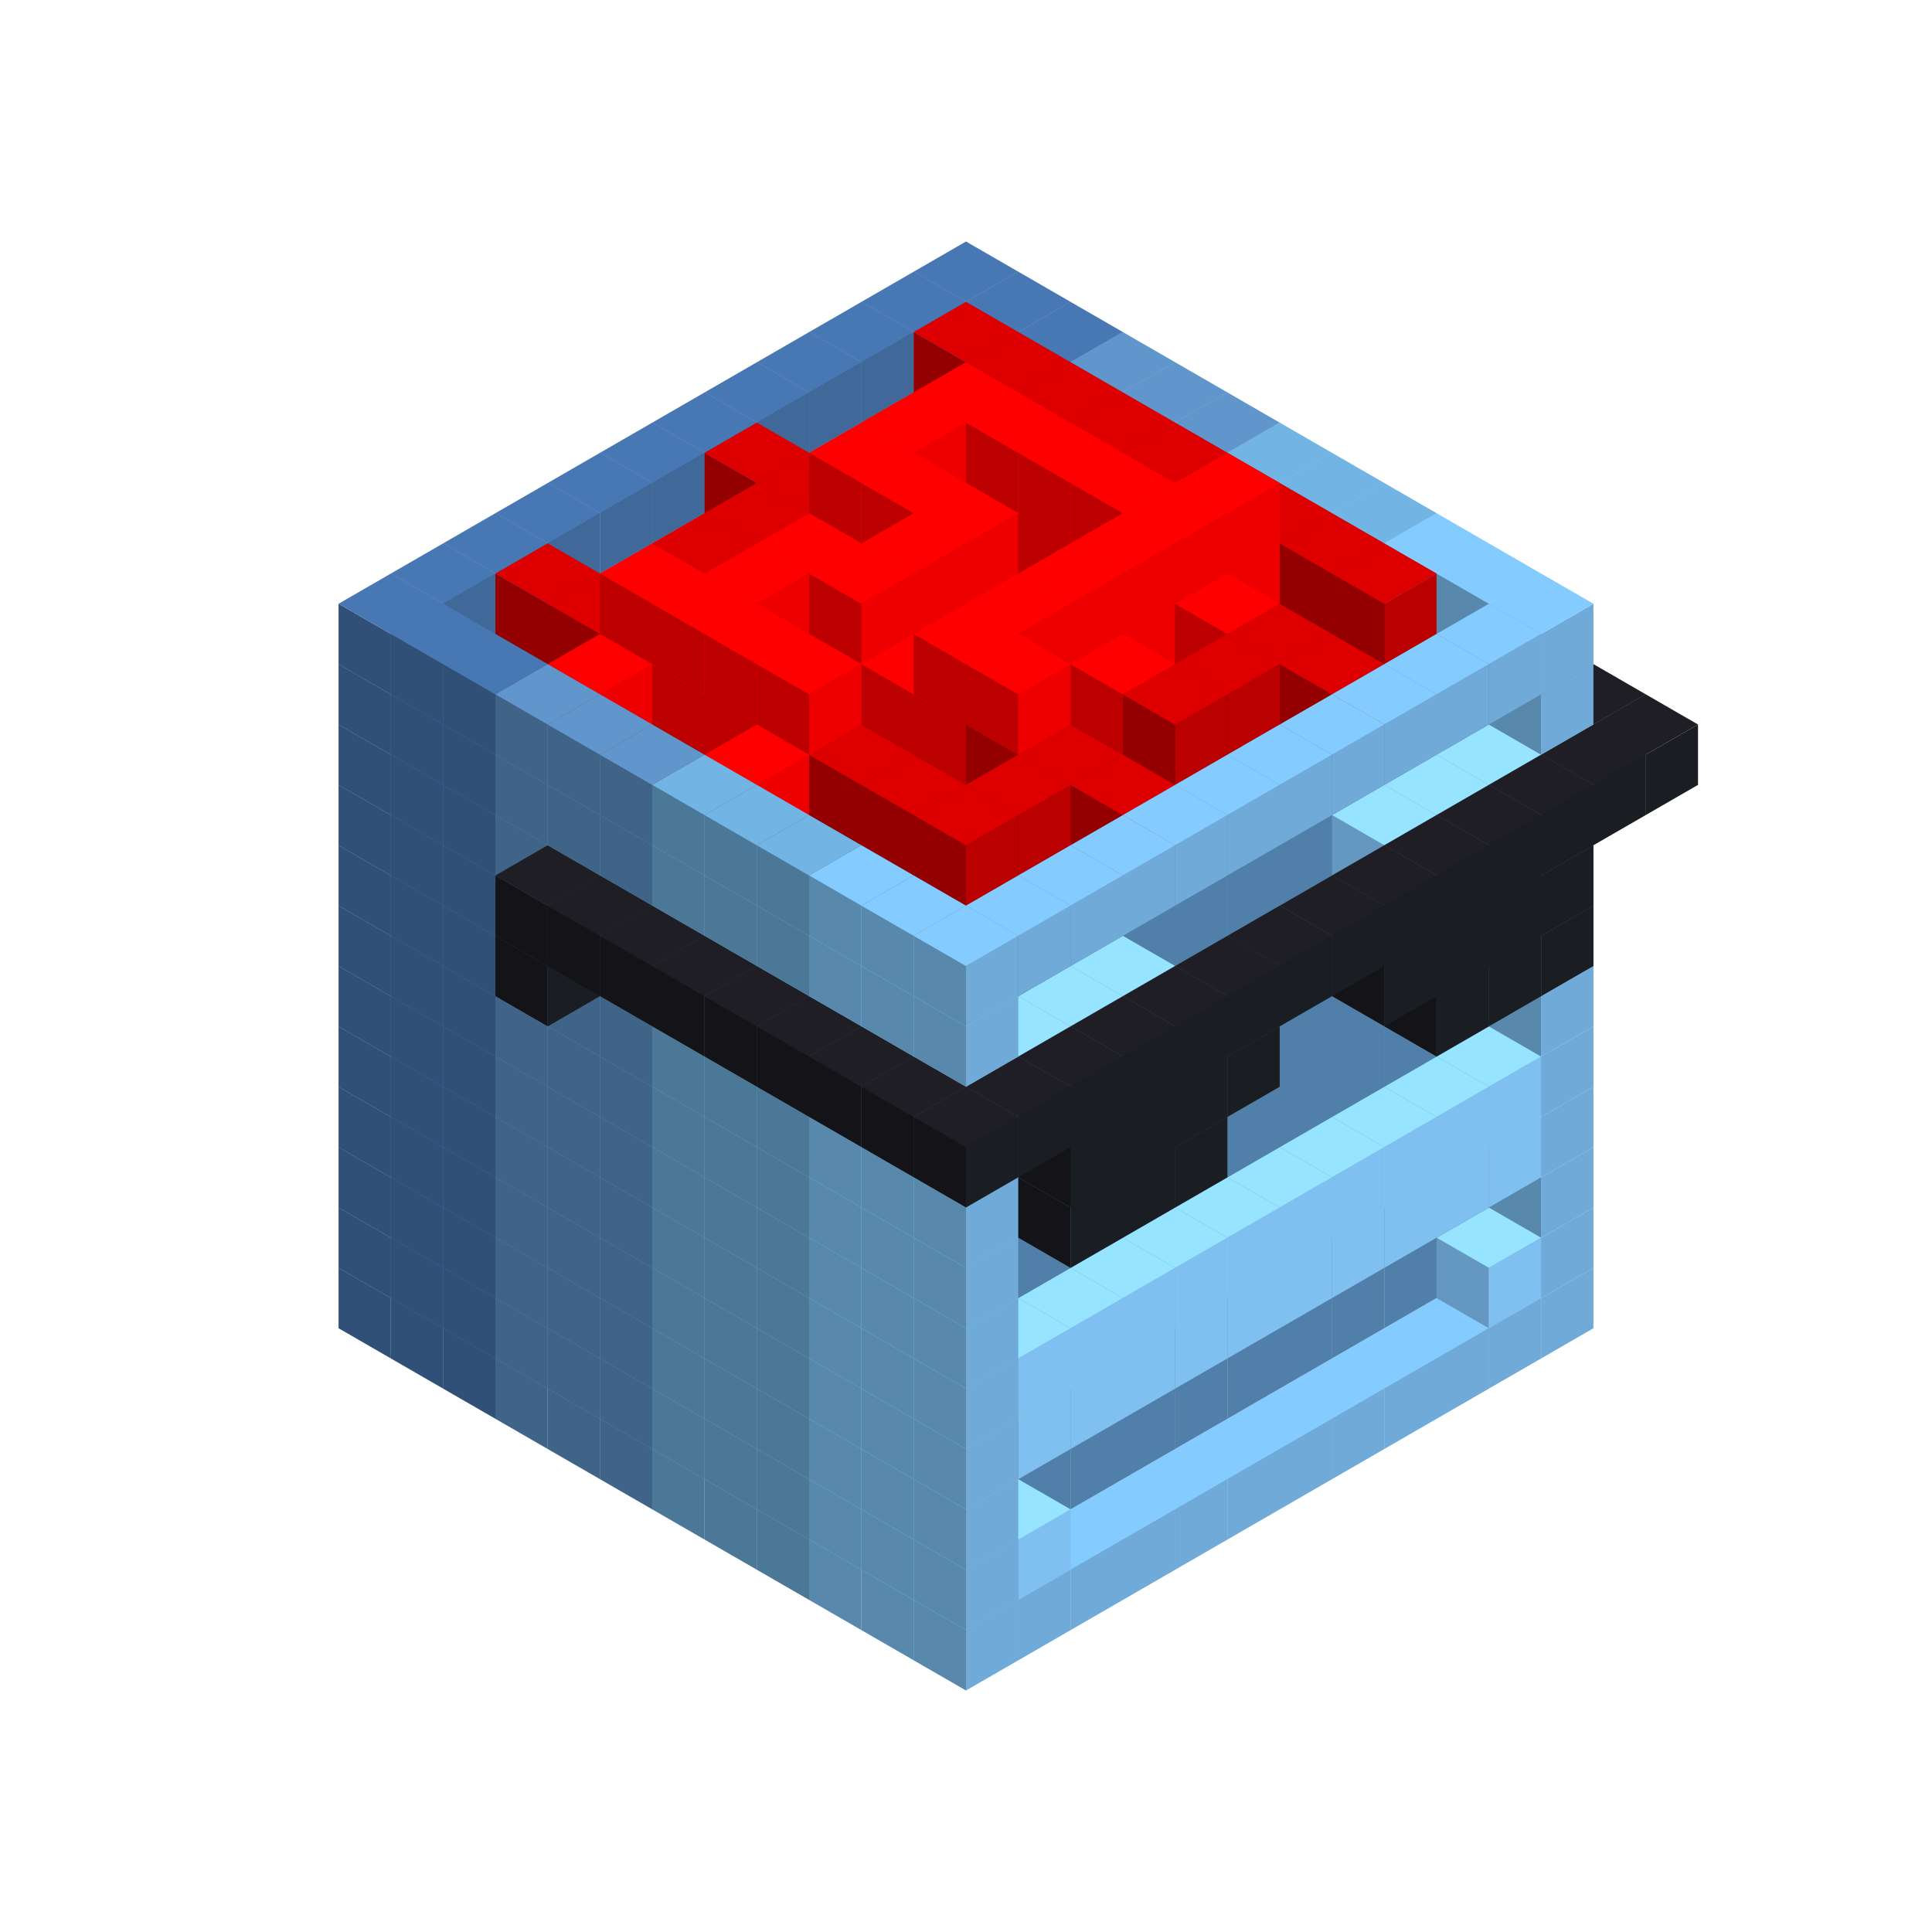 
<svg width='600' height='600' viewBox='4436371 5550000 3200000 3200000' xmlns='http://www.w3.org/2000/svg' xmlns:xlink='http://www.w3.org/1999/xlink'>
<use xlink:href='#v-0x000000ce-6' transform='translate(983738,3600000)'/>
<use xlink:href='#v-0x000000ce-6' transform='translate(1070341,3650000)'/>
<use xlink:href='#v-0x000000ce-6' transform='translate(1156944,3700000)'/>
<use xlink:href='#v-0x000000ce-2' transform='translate(1243547,3750000)'/>
<use xlink:href='#v-0x000000ce-2' transform='translate(1330150,3800000)'/>
<use xlink:href='#v-0x000000ce-2' transform='translate(1416753,3850000)'/>
<use xlink:href='#v-0x000000ce-5' transform='translate(1503356,3900000)'/>
<use xlink:href='#v-0x000000ce-5' transform='translate(1589959,3950000)'/>
<use xlink:href='#v-0x000000ce-5' transform='translate(1676562,4000000)'/>
<use xlink:href='#v-0x000000ce-4' transform='translate(1763165,4050000)'/>
<use xlink:href='#v-0x000000ce-4' transform='translate(1849768,4100000)'/>
<use xlink:href='#v-0x000000ce-4' transform='translate(2889004,3600000)'/>
<use xlink:href='#v-0x000000ce-4' transform='translate(2802401,3650000)'/>
<use xlink:href='#v-0x000000ce-4' transform='translate(2715798,3700000)'/>
<use xlink:href='#v-0x000000ce-4' transform='translate(2629195,3750000)'/>
<use xlink:href='#v-0x000000ce-4' transform='translate(2542592,3800000)'/>
<use xlink:href='#v-0x000000ce-4' transform='translate(2455989,3850000)'/>
<use xlink:href='#v-0x000000ce-4' transform='translate(2369386,3900000)'/>
<use xlink:href='#v-0x000000ce-4' transform='translate(2282783,3950000)'/>
<use xlink:href='#v-0x000000ce-4' transform='translate(2196180,4000000)'/>
<use xlink:href='#v-0x000000ce-4' transform='translate(2109577,4050000)'/>
<use xlink:href='#v-0x000000ce-4' transform='translate(2022974,4100000)'/>
<use xlink:href='#v-0x000000ce-4' transform='translate(1936371,4150000)'/>
<use xlink:href='#v-0x000000ce-6' transform='translate(983738,3500000)'/>
<use xlink:href='#v-0x000000ce-6' transform='translate(1070341,3550000)'/>
<use xlink:href='#v-0x000000ce-6' transform='translate(1156944,3600000)'/>
<use xlink:href='#v-0x000000ce-2' transform='translate(1243547,3650000)'/>
<use xlink:href='#v-0x000000ce-2' transform='translate(1330150,3700000)'/>
<use xlink:href='#v-0x000000ce-2' transform='translate(1416753,3750000)'/>
<use xlink:href='#v-0x000000ce-5' transform='translate(1503356,3800000)'/>
<use xlink:href='#v-0x000000ce-5' transform='translate(1589959,3850000)'/>
<use xlink:href='#v-0x000000ce-5' transform='translate(1676562,3900000)'/>
<use xlink:href='#v-0x000000ce-4' transform='translate(1763165,3950000)'/>
<use xlink:href='#v-0x000000ce-2' transform='translate(2715798,3500000)'/>
<use xlink:href='#v-0x000000ce-2' transform='translate(2629195,3550000)'/>
<use xlink:href='#v-0x000000ce-2' transform='translate(2542592,3600000)'/>
<use xlink:href='#v-0x000000ce-2' transform='translate(2455989,3650000)'/>
<use xlink:href='#v-0x000000ce-2' transform='translate(2369386,3700000)'/>
<use xlink:href='#v-0x000000ce-2' transform='translate(2282783,3750000)'/>
<use xlink:href='#v-0x000000ce-2' transform='translate(2196180,3800000)'/>
<use xlink:href='#v-0x000000ce-2' transform='translate(2109577,3850000)'/>
<use xlink:href='#v-0x000000ce-2' transform='translate(2022974,3900000)'/>
<use xlink:href='#v-0x000000ce-2' transform='translate(1936371,3950000)'/>
<use xlink:href='#v-0x000000ce-4' transform='translate(1849768,4000000)'/>
<use xlink:href='#v-0x000000ce-4' transform='translate(2889004,3500000)'/>
<use xlink:href='#v-0x000000ce-1' transform='translate(2802401,3550000)'/>
<use xlink:href='#v-0x000000ce-1' transform='translate(2022974,4000000)'/>
<use xlink:href='#v-0x000000ce-4' transform='translate(1936371,4050000)'/>
<use xlink:href='#v-0x000000ce-6' transform='translate(983738,3400000)'/>
<use xlink:href='#v-0x000000ce-6' transform='translate(1070341,3450000)'/>
<use xlink:href='#v-0x000000ce-6' transform='translate(1156944,3500000)'/>
<use xlink:href='#v-0x000000ce-2' transform='translate(1243547,3550000)'/>
<use xlink:href='#v-0x000000ce-2' transform='translate(1330150,3600000)'/>
<use xlink:href='#v-0x000000ce-2' transform='translate(1416753,3650000)'/>
<use xlink:href='#v-0x000000ce-5' transform='translate(1503356,3700000)'/>
<use xlink:href='#v-0x000000ce-5' transform='translate(1589959,3750000)'/>
<use xlink:href='#v-0x000000ce-5' transform='translate(1676562,3800000)'/>
<use xlink:href='#v-0x000000ce-4' transform='translate(1763165,3850000)'/>
<use xlink:href='#v-0x000000ce-2' transform='translate(2715798,3400000)'/>
<use xlink:href='#v-0x000000ce-2' transform='translate(2629195,3450000)'/>
<use xlink:href='#v-0x000000ce-2' transform='translate(2542592,3500000)'/>
<use xlink:href='#v-0x000000ce-2' transform='translate(2455989,3550000)'/>
<use xlink:href='#v-0x000000ce-2' transform='translate(2369386,3600000)'/>
<use xlink:href='#v-0x000000ce-2' transform='translate(2282783,3650000)'/>
<use xlink:href='#v-0x000000ce-2' transform='translate(2196180,3700000)'/>
<use xlink:href='#v-0x000000ce-2' transform='translate(2109577,3750000)'/>
<use xlink:href='#v-0x000000ce-2' transform='translate(2022974,3800000)'/>
<use xlink:href='#v-0x000000ce-2' transform='translate(1936371,3850000)'/>
<use xlink:href='#v-0x000000ce-4' transform='translate(1849768,3900000)'/>
<use xlink:href='#v-0x000000ce-4' transform='translate(2889004,3400000)'/>
<use xlink:href='#v-0x000000ce-4' transform='translate(1936371,3950000)'/>
<use xlink:href='#v-0x000000ce-6' transform='translate(983738,3300000)'/>
<use xlink:href='#v-0x000000ce-6' transform='translate(1070341,3350000)'/>
<use xlink:href='#v-0x000000ce-6' transform='translate(1156944,3400000)'/>
<use xlink:href='#v-0x000000ce-2' transform='translate(1243547,3450000)'/>
<use xlink:href='#v-0x000000ce-2' transform='translate(1330150,3500000)'/>
<use xlink:href='#v-0x000000ce-2' transform='translate(1416753,3550000)'/>
<use xlink:href='#v-0x000000ce-5' transform='translate(1503356,3600000)'/>
<use xlink:href='#v-0x000000ce-5' transform='translate(1589959,3650000)'/>
<use xlink:href='#v-0x000000ce-5' transform='translate(1676562,3700000)'/>
<use xlink:href='#v-0x000000ce-4' transform='translate(1763165,3750000)'/>
<use xlink:href='#v-0x000000ce-2' transform='translate(2715798,3300000)'/>
<use xlink:href='#v-0x000000ce-2' transform='translate(2629195,3350000)'/>
<use xlink:href='#v-0x000000ce-2' transform='translate(2542592,3400000)'/>
<use xlink:href='#v-0x000000ce-2' transform='translate(2455989,3450000)'/>
<use xlink:href='#v-0x000000ce-2' transform='translate(2369386,3500000)'/>
<use xlink:href='#v-0x000000ce-2' transform='translate(2282783,3550000)'/>
<use xlink:href='#v-0x000000ce-2' transform='translate(2196180,3600000)'/>
<use xlink:href='#v-0x000000ce-2' transform='translate(2109577,3650000)'/>
<use xlink:href='#v-0x000000ce-2' transform='translate(2022974,3700000)'/>
<use xlink:href='#v-0x000000ce-2' transform='translate(1936371,3750000)'/>
<use xlink:href='#v-0x000000ce-4' transform='translate(1849768,3800000)'/>
<use xlink:href='#v-0x000000ce-4' transform='translate(2889004,3300000)'/>
<use xlink:href='#v-0x000000ce-1' transform='translate(2802401,3350000)'/>
<use xlink:href='#v-0x000000ce-1' transform='translate(2715798,3400000)'/>
<use xlink:href='#v-0x000000ce-1' transform='translate(2629195,3450000)'/>
<use xlink:href='#v-0x000000ce-1' transform='translate(2542592,3500000)'/>
<use xlink:href='#v-0x000000ce-1' transform='translate(2455989,3550000)'/>
<use xlink:href='#v-0x000000ce-1' transform='translate(2369386,3600000)'/>
<use xlink:href='#v-0x000000ce-1' transform='translate(2282783,3650000)'/>
<use xlink:href='#v-0x000000ce-1' transform='translate(2196180,3700000)'/>
<use xlink:href='#v-0x000000ce-1' transform='translate(2109577,3750000)'/>
<use xlink:href='#v-0x000000ce-1' transform='translate(2022974,3800000)'/>
<use xlink:href='#v-0x000000ce-4' transform='translate(1936371,3850000)'/>
<use xlink:href='#v-0x000000ce-6' transform='translate(983738,3200000)'/>
<use xlink:href='#v-0x000000ce-6' transform='translate(1070341,3250000)'/>
<use xlink:href='#v-0x000000ce-6' transform='translate(1156944,3300000)'/>
<use xlink:href='#v-0x000000ce-2' transform='translate(1243547,3350000)'/>
<use xlink:href='#v-0x000000ce-2' transform='translate(1330150,3400000)'/>
<use xlink:href='#v-0x000000ce-2' transform='translate(1416753,3450000)'/>
<use xlink:href='#v-0x000000ce-5' transform='translate(1503356,3500000)'/>
<use xlink:href='#v-0x000000ce-5' transform='translate(1589959,3550000)'/>
<use xlink:href='#v-0x000000ce-5' transform='translate(1676562,3600000)'/>
<use xlink:href='#v-0x000000ce-4' transform='translate(1763165,3650000)'/>
<use xlink:href='#v-0x000000ce-2' transform='translate(2715798,3200000)'/>
<use xlink:href='#v-0x000000ce-2' transform='translate(2629195,3250000)'/>
<use xlink:href='#v-0x000000ce-2' transform='translate(2542592,3300000)'/>
<use xlink:href='#v-0x000000ce-2' transform='translate(2455989,3350000)'/>
<use xlink:href='#v-0x000000ce-2' transform='translate(2369386,3400000)'/>
<use xlink:href='#v-0x000000ce-2' transform='translate(2282783,3450000)'/>
<use xlink:href='#v-0x000000ce-2' transform='translate(2196180,3500000)'/>
<use xlink:href='#v-0x000000ce-2' transform='translate(2109577,3550000)'/>
<use xlink:href='#v-0x000000ce-2' transform='translate(2022974,3600000)'/>
<use xlink:href='#v-0x000000ce-2' transform='translate(1936371,3650000)'/>
<use xlink:href='#v-0x000000ce-4' transform='translate(1849768,3700000)'/>
<use xlink:href='#v-0x000000ce-4' transform='translate(2889004,3200000)'/>
<use xlink:href='#v-0x000000ce-1' transform='translate(2802401,3250000)'/>
<use xlink:href='#v-0x000000ce-1' transform='translate(2715798,3300000)'/>
<use xlink:href='#v-0x000000ce-1' transform='translate(2629195,3350000)'/>
<use xlink:href='#v-0x000000ce-1' transform='translate(2542592,3400000)'/>
<use xlink:href='#v-0x000000ce-1' transform='translate(2455989,3450000)'/>
<use xlink:href='#v-0x000000ce-1' transform='translate(2369386,3500000)'/>
<use xlink:href='#v-0x000000ce-1' transform='translate(2282783,3550000)'/>
<use xlink:href='#v-0x000000ce-1' transform='translate(2196180,3600000)'/>
<use xlink:href='#v-0x000000ce-1' transform='translate(2109577,3650000)'/>
<use xlink:href='#v-0x000000ce-1' transform='translate(2022974,3700000)'/>
<use xlink:href='#v-0x000000ce-4' transform='translate(1936371,3750000)'/>
<use xlink:href='#v-0x000000ce-6' transform='translate(983738,3100000)'/>
<use xlink:href='#v-0x000000ce-6' transform='translate(1070341,3150000)'/>
<use xlink:href='#v-0x000000ce-6' transform='translate(1156944,3200000)'/>
<use xlink:href='#v-0x000000ce-2' transform='translate(1243547,3250000)'/>
<use xlink:href='#v-0x000000ce-2' transform='translate(1330150,3300000)'/>
<use xlink:href='#v-0x000000ce-2' transform='translate(1416753,3350000)'/>
<use xlink:href='#v-0x000000ce-5' transform='translate(1503356,3400000)'/>
<use xlink:href='#v-0x000000ce-5' transform='translate(1589959,3450000)'/>
<use xlink:href='#v-0x000000ce-5' transform='translate(1676562,3500000)'/>
<use xlink:href='#v-0x000000ce-4' transform='translate(1763165,3550000)'/>
<use xlink:href='#v-0x000000ce-2' transform='translate(2715798,3100000)'/>
<use xlink:href='#v-0x000000ce-2' transform='translate(2629195,3150000)'/>
<use xlink:href='#v-0x000000ce-2' transform='translate(2542592,3200000)'/>
<use xlink:href='#v-0x000000ce-2' transform='translate(2455989,3250000)'/>
<use xlink:href='#v-0x000000ce-2' transform='translate(2369386,3300000)'/>
<use xlink:href='#v-0x000000ce-2' transform='translate(2282783,3350000)'/>
<use xlink:href='#v-0x000000ce-2' transform='translate(2196180,3400000)'/>
<use xlink:href='#v-0x000000ce-2' transform='translate(2109577,3450000)'/>
<use xlink:href='#v-0x000000ce-2' transform='translate(2022974,3500000)'/>
<use xlink:href='#v-0x000000ce-2' transform='translate(1936371,3550000)'/>
<use xlink:href='#v-0x000000ce-4' transform='translate(1849768,3600000)'/>
<use xlink:href='#v-0x000000ce-4' transform='translate(2889004,3100000)'/>
<use xlink:href='#v-0x000000ce-4' transform='translate(1936371,3650000)'/>
<use xlink:href='#v-0x000000ce-6' transform='translate(983738,3000000)'/>
<use xlink:href='#v-0x000000ce-6' transform='translate(1070341,3050000)'/>
<use xlink:href='#v-0x000000ce-6' transform='translate(1156944,3100000)'/>
<use xlink:href='#v-0x000000ce-2' transform='translate(1243547,3150000)'/>
<use xlink:href='#v-0x000000ce-2' transform='translate(1330150,3200000)'/>
<use xlink:href='#v-0x000000ce-2' transform='translate(1416753,3250000)'/>
<use xlink:href='#v-0x000000ce-5' transform='translate(1503356,3300000)'/>
<use xlink:href='#v-0x000000ce-5' transform='translate(1589959,3350000)'/>
<use xlink:href='#v-0x000000ce-5' transform='translate(1676562,3400000)'/>
<use xlink:href='#v-0x000000ce-4' transform='translate(1763165,3450000)'/>
<use xlink:href='#v-0x000000ce-2' transform='translate(2715798,3000000)'/>
<use xlink:href='#v-0x000000ce-2' transform='translate(2629195,3050000)'/>
<use xlink:href='#v-0x000000ce-2' transform='translate(2542592,3100000)'/>
<use xlink:href='#v-0x000000ce-2' transform='translate(2455989,3150000)'/>
<use xlink:href='#v-0x000000ce-2' transform='translate(2369386,3200000)'/>
<use xlink:href='#v-0x000000ce-2' transform='translate(2282783,3250000)'/>
<use xlink:href='#v-0x000000ce-2' transform='translate(2196180,3300000)'/>
<use xlink:href='#v-0x000000ce-2' transform='translate(2109577,3350000)'/>
<use xlink:href='#v-0x000000ce-2' transform='translate(2022974,3400000)'/>
<use xlink:href='#v-0x000000ce-2' transform='translate(1936371,3450000)'/>
<use xlink:href='#v-0x000000ce-4' transform='translate(1849768,3500000)'/>
<use xlink:href='#v-0x000000ce-4' transform='translate(2889004,3000000)'/>
<use xlink:href='#v-0x000000ce-4' transform='translate(1936371,3550000)'/>
<use xlink:href='#v-0x000000ce-6' transform='translate(983738,2900000)'/>
<use xlink:href='#v-0x000000ce-6' transform='translate(1070341,2950000)'/>
<use xlink:href='#v-0x000000ce-6' transform='translate(1156944,3000000)'/>
<use xlink:href='#v-0x000000ce-2' transform='translate(1243547,3050000)'/>
<use xlink:href='#v-0x000000ce-2' transform='translate(1330150,3100000)'/>
<use xlink:href='#v-0x000000ce-2' transform='translate(1416753,3150000)'/>
<use xlink:href='#v-0x000000ce-5' transform='translate(1503356,3200000)'/>
<use xlink:href='#v-0x000000ce-5' transform='translate(1589959,3250000)'/>
<use xlink:href='#v-0x000000ce-5' transform='translate(1676562,3300000)'/>
<use xlink:href='#v-0x000000ce-4' transform='translate(1763165,3350000)'/>
<use xlink:href='#v-0x000000ce-2' transform='translate(2715798,2900000)'/>
<use xlink:href='#v-0x000000ce-2' transform='translate(2629195,2950000)'/>
<use xlink:href='#v-0x000000ce-2' transform='translate(2542592,3000000)'/>
<use xlink:href='#v-0x000000ce-2' transform='translate(2455989,3050000)'/>
<use xlink:href='#v-0x000000ce-2' transform='translate(2369386,3100000)'/>
<use xlink:href='#v-0x000000ce-2' transform='translate(2282783,3150000)'/>
<use xlink:href='#v-0x000000ce-2' transform='translate(2196180,3200000)'/>
<use xlink:href='#v-0x000000ce-2' transform='translate(2109577,3250000)'/>
<use xlink:href='#v-0x000000ce-2' transform='translate(2022974,3300000)'/>
<use xlink:href='#v-0x000000ce-2' transform='translate(1936371,3350000)'/>
<use xlink:href='#v-0x000000ce-4' transform='translate(1849768,3400000)'/>
<use xlink:href='#v-0x000000ce-4' transform='translate(2889004,2900000)'/>
<use xlink:href='#v-0x000000ce-1' transform='translate(2802401,2950000)'/>
<use xlink:href='#v-0x000000ce-1' transform='translate(2715798,3000000)'/>
<use xlink:href='#v-0x000000ce-1' transform='translate(2629195,3050000)'/>
<use xlink:href='#v-0x000000ce-1' transform='translate(2196180,3300000)'/>
<use xlink:href='#v-0x000000ce-1' transform='translate(2109577,3350000)'/>
<use xlink:href='#v-0x000000ce-1' transform='translate(2022974,3400000)'/>
<use xlink:href='#v-0x000000ce-4' transform='translate(1936371,3450000)'/>
<use xlink:href='#v-0x000000ce-7' transform='translate(2889004,3000000)'/>
<use xlink:href='#v-0x000000ce-7' transform='translate(2802401,3050000)'/>
<use xlink:href='#v-0x000000ce-7' transform='translate(2715798,3100000)'/>
<use xlink:href='#v-0x000000ce-7' transform='translate(2282783,3350000)'/>
<use xlink:href='#v-0x000000ce-7' transform='translate(2196180,3400000)'/>
<use xlink:href='#v-0x000000ce-7' transform='translate(2109577,3450000)'/>
<use xlink:href='#v-0x000000ce-6' transform='translate(983738,2800000)'/>
<use xlink:href='#v-0x000000ce-6' transform='translate(1070341,2850000)'/>
<use xlink:href='#v-0x000000ce-6' transform='translate(1156944,2900000)'/>
<use xlink:href='#v-0x000000ce-2' transform='translate(1243547,2950000)'/>
<use xlink:href='#v-0x000000ce-7' transform='translate(2369386,2400000)'/>
<use xlink:href='#v-0x000000ce-2' transform='translate(1330150,3000000)'/>
<use xlink:href='#v-0x000000ce-7' transform='translate(1243547,3050000)'/>
<use xlink:href='#v-0x000000ce-2' transform='translate(1416753,3050000)'/>
<use xlink:href='#v-0x000000ce-5' transform='translate(1503356,3100000)'/>
<use xlink:href='#v-0x000000ce-5' transform='translate(1589959,3150000)'/>
<use xlink:href='#v-0x000000ce-5' transform='translate(1676562,3200000)'/>
<use xlink:href='#v-0x000000ce-4' transform='translate(1763165,3250000)'/>
<use xlink:href='#v-0x000000ce-2' transform='translate(2715798,2800000)'/>
<use xlink:href='#v-0x000000ce-2' transform='translate(2629195,2850000)'/>
<use xlink:href='#v-0x000000ce-2' transform='translate(2542592,2900000)'/>
<use xlink:href='#v-0x000000ce-2' transform='translate(2455989,2950000)'/>
<use xlink:href='#v-0x000000ce-2' transform='translate(2369386,3000000)'/>
<use xlink:href='#v-0x000000ce-2' transform='translate(2282783,3050000)'/>
<use xlink:href='#v-0x000000ce-2' transform='translate(2196180,3100000)'/>
<use xlink:href='#v-0x000000ce-2' transform='translate(2109577,3150000)'/>
<use xlink:href='#v-0x000000ce-2' transform='translate(2022974,3200000)'/>
<use xlink:href='#v-0x000000ce-2' transform='translate(1936371,3250000)'/>
<use xlink:href='#v-0x000000ce-4' transform='translate(1849768,3300000)'/>
<use xlink:href='#v-0x000000ce-4' transform='translate(2889004,2800000)'/>
<use xlink:href='#v-0x000000ce-1' transform='translate(2802401,2850000)'/>
<use xlink:href='#v-0x000000ce-3' transform='translate(2715798,2900000)'/>
<use xlink:href='#v-0x000000ce-3' transform='translate(2629195,2950000)'/>
<use xlink:href='#v-0x000000ce-1' transform='translate(2542592,3000000)'/>
<use xlink:href='#v-0x000000ce-1' transform='translate(2282783,3150000)'/>
<use xlink:href='#v-0x000000ce-3' transform='translate(2196180,3200000)'/>
<use xlink:href='#v-0x000000ce-3' transform='translate(2109577,3250000)'/>
<use xlink:href='#v-0x000000ce-1' transform='translate(2022974,3300000)'/>
<use xlink:href='#v-0x000000ce-4' transform='translate(1936371,3350000)'/>
<use xlink:href='#v-0x000000ce-7' transform='translate(2889004,2900000)'/>
<use xlink:href='#v-0x000000ce-7' transform='translate(2802401,2950000)'/>
<use xlink:href='#v-0x000000ce-7' transform='translate(2715798,3000000)'/>
<use xlink:href='#v-0x000000ce-7' transform='translate(2629195,3050000)'/>
<use xlink:href='#v-0x000000ce-7' transform='translate(2369386,3200000)'/>
<use xlink:href='#v-0x000000ce-7' transform='translate(2282783,3250000)'/>
<use xlink:href='#v-0x000000ce-7' transform='translate(2196180,3300000)'/>
<use xlink:href='#v-0x000000ce-7' transform='translate(2109577,3350000)'/>
<use xlink:href='#v-0x000000ce-6' transform='translate(983738,2700000)'/>
<use xlink:href='#v-0x000000ce-6' transform='translate(1070341,2750000)'/>
<use xlink:href='#v-0x000000ce-6' transform='translate(1156944,2800000)'/>
<use xlink:href='#v-0x000000ce-2' transform='translate(1243547,2850000)'/>
<use xlink:href='#v-0x000000ce-7' transform='translate(2369386,2300000)'/>
<use xlink:href='#v-0x000000ce-2' transform='translate(1330150,2900000)'/>
<use xlink:href='#v-0x000000ce-7' transform='translate(1243547,2950000)'/>
<use xlink:href='#v-0x000000ce-7' transform='translate(2455989,2350000)'/>
<use xlink:href='#v-0x000000ce-2' transform='translate(1416753,2950000)'/>
<use xlink:href='#v-0x000000ce-7' transform='translate(1330150,3000000)'/>
<use xlink:href='#v-0x000000ce-7' transform='translate(2542592,2400000)'/>
<use xlink:href='#v-0x000000ce-5' transform='translate(1503356,3000000)'/>
<use xlink:href='#v-0x000000ce-7' transform='translate(1416753,3050000)'/>
<use xlink:href='#v-0x000000ce-7' transform='translate(2629195,2450000)'/>
<use xlink:href='#v-0x000000ce-5' transform='translate(1589959,3050000)'/>
<use xlink:href='#v-0x000000ce-7' transform='translate(1503356,3100000)'/>
<use xlink:href='#v-0x000000ce-7' transform='translate(2715798,2500000)'/>
<use xlink:href='#v-0x000000ce-5' transform='translate(1676562,3100000)'/>
<use xlink:href='#v-0x000000ce-7' transform='translate(1589959,3150000)'/>
<use xlink:href='#v-0x000000ce-7' transform='translate(2802401,2550000)'/>
<use xlink:href='#v-0x000000ce-4' transform='translate(1763165,3150000)'/>
<use xlink:href='#v-0x000000ce-7' transform='translate(1676562,3200000)'/>
<use xlink:href='#v-0x000000ce-7' transform='translate(2889004,2600000)'/>
<use xlink:href='#v-0x000000ce-2' transform='translate(2715798,2700000)'/>
<use xlink:href='#v-0x000000ce-2' transform='translate(2629195,2750000)'/>
<use xlink:href='#v-0x000000ce-2' transform='translate(2542592,2800000)'/>
<use xlink:href='#v-0x000000ce-2' transform='translate(2455989,2850000)'/>
<use xlink:href='#v-0x000000ce-2' transform='translate(2369386,2900000)'/>
<use xlink:href='#v-0x000000ce-2' transform='translate(2282783,2950000)'/>
<use xlink:href='#v-0x000000ce-2' transform='translate(2196180,3000000)'/>
<use xlink:href='#v-0x000000ce-2' transform='translate(2109577,3050000)'/>
<use xlink:href='#v-0x000000ce-2' transform='translate(2022974,3100000)'/>
<use xlink:href='#v-0x000000ce-2' transform='translate(1936371,3150000)'/>
<use xlink:href='#v-0x000000ce-4' transform='translate(1849768,3200000)'/>
<use xlink:href='#v-0x000000ce-7' transform='translate(1763165,3250000)'/>
<use xlink:href='#v-0x000000ce-7' transform='translate(2975607,2650000)'/>
<use xlink:href='#v-0x000000ce-4' transform='translate(2889004,2700000)'/>
<use xlink:href='#v-0x000000ce-1' transform='translate(2802401,2750000)'/>
<use xlink:href='#v-0x000000ce-1' transform='translate(2715798,2800000)'/>
<use xlink:href='#v-0x000000ce-1' transform='translate(2629195,2850000)'/>
<use xlink:href='#v-0x000000ce-1' transform='translate(2196180,3100000)'/>
<use xlink:href='#v-0x000000ce-1' transform='translate(2109577,3150000)'/>
<use xlink:href='#v-0x000000ce-1' transform='translate(2022974,3200000)'/>
<use xlink:href='#v-0x000000ce-4' transform='translate(1936371,3250000)'/>
<use xlink:href='#v-0x000000ce-7' transform='translate(1849768,3300000)'/>
<use xlink:href='#v-0x000000ce-7' transform='translate(3062210,2700000)'/>
<use xlink:href='#v-0x000000ce-7' transform='translate(2975607,2750000)'/>
<use xlink:href='#v-0x000000ce-7' transform='translate(2889004,2800000)'/>
<use xlink:href='#v-0x000000ce-7' transform='translate(2802401,2850000)'/>
<use xlink:href='#v-0x000000ce-7' transform='translate(2715798,2900000)'/>
<use xlink:href='#v-0x000000ce-7' transform='translate(2629195,2950000)'/>
<use xlink:href='#v-0x000000ce-7' transform='translate(2542592,3000000)'/>
<use xlink:href='#v-0x000000ce-7' transform='translate(2455989,3050000)'/>
<use xlink:href='#v-0x000000ce-7' transform='translate(2369386,3100000)'/>
<use xlink:href='#v-0x000000ce-7' transform='translate(2282783,3150000)'/>
<use xlink:href='#v-0x000000ce-7' transform='translate(2196180,3200000)'/>
<use xlink:href='#v-0x000000ce-7' transform='translate(2109577,3250000)'/>
<use xlink:href='#v-0x000000ce-7' transform='translate(2022974,3300000)'/>
<use xlink:href='#v-0x000000ce-7' transform='translate(1936371,3350000)'/>
<use xlink:href='#v-0x000000ce-6' transform='translate(983738,2600000)'/>
<use xlink:href='#v-0x000000ce-8' transform='translate(1936371,2150000)'/>
<use xlink:href='#v-0x000000ce-8' transform='translate(1849768,2200000)'/>
<use xlink:href='#v-0x000000ce-8' transform='translate(1763165,2250000)'/>
<use xlink:href='#v-0x000000ce-8' transform='translate(1676562,2300000)'/>
<use xlink:href='#v-0x000000ce-8' transform='translate(1589959,2350000)'/>
<use xlink:href='#v-0x000000ce-8' transform='translate(1503356,2400000)'/>
<use xlink:href='#v-0x000000ce-8' transform='translate(1416753,2450000)'/>
<use xlink:href='#v-0x000000ce-8' transform='translate(1330150,2500000)'/>
<use xlink:href='#v-0x000000ce-8' transform='translate(1243547,2550000)'/>
<use xlink:href='#v-0x000000ce-8' transform='translate(1156944,2600000)'/>
<use xlink:href='#v-0x000000ce-6' transform='translate(1070341,2650000)'/>
<use xlink:href='#v-0x000000ce-8' transform='translate(2022974,2200000)'/>
<use xlink:href='#v-0x000000ce-8' transform='translate(1936371,2250000)'/>
<use xlink:href='#v-0x000000ce-8' transform='translate(1849768,2300000)'/>
<use xlink:href='#v-0x000000ce-8' transform='translate(1763165,2350000)'/>
<use xlink:href='#v-0x000000ce-8' transform='translate(1676562,2400000)'/>
<use xlink:href='#v-0x000000ce-8' transform='translate(1589959,2450000)'/>
<use xlink:href='#v-0x000000ce-8' transform='translate(1503356,2500000)'/>
<use xlink:href='#v-0x000000ce-8' transform='translate(1416753,2550000)'/>
<use xlink:href='#v-0x000000ce-8' transform='translate(1330150,2600000)'/>
<use xlink:href='#v-0x000000ce-8' transform='translate(1243547,2650000)'/>
<use xlink:href='#v-0x000000ce-6' transform='translate(1156944,2700000)'/>
<use xlink:href='#v-0x000000ce-8' transform='translate(2109577,2250000)'/>
<use xlink:href='#v-0x000000ce-8' transform='translate(2022974,2300000)'/>
<use xlink:href='#v-0x000000ce-8' transform='translate(1936371,2350000)'/>
<use xlink:href='#v-0x000000ce-8' transform='translate(1849768,2400000)'/>
<use xlink:href='#v-0x000000ce-8' transform='translate(1763165,2450000)'/>
<use xlink:href='#v-0x000000ce-8' transform='translate(1676562,2500000)'/>
<use xlink:href='#v-0x000000ce-8' transform='translate(1589959,2550000)'/>
<use xlink:href='#v-0x000000ce-8' transform='translate(1503356,2600000)'/>
<use xlink:href='#v-0x000000ce-8' transform='translate(1416753,2650000)'/>
<use xlink:href='#v-0x000000ce-8' transform='translate(1330150,2700000)'/>
<use xlink:href='#v-0x000000ce-2' transform='translate(1243547,2750000)'/>
<use xlink:href='#v-0x000000ce-8' transform='translate(2196180,2300000)'/>
<use xlink:href='#v-0x000000ce-8' transform='translate(2109577,2350000)'/>
<use xlink:href='#v-0x000000ce-8' transform='translate(2022974,2400000)'/>
<use xlink:href='#v-0x000000ce-8' transform='translate(1936371,2450000)'/>
<use xlink:href='#v-0x000000ce-8' transform='translate(1849768,2500000)'/>
<use xlink:href='#v-0x000000ce-8' transform='translate(1763165,2550000)'/>
<use xlink:href='#v-0x000000ce-8' transform='translate(1676562,2600000)'/>
<use xlink:href='#v-0x000000ce-8' transform='translate(1589959,2650000)'/>
<use xlink:href='#v-0x000000ce-8' transform='translate(1503356,2700000)'/>
<use xlink:href='#v-0x000000ce-8' transform='translate(1416753,2750000)'/>
<use xlink:href='#v-0x000000ce-2' transform='translate(1330150,2800000)'/>
<use xlink:href='#v-0x000000ce-8' transform='translate(2282783,2350000)'/>
<use xlink:href='#v-0x000000ce-8' transform='translate(2196180,2400000)'/>
<use xlink:href='#v-0x000000ce-8' transform='translate(2109577,2450000)'/>
<use xlink:href='#v-0x000000ce-8' transform='translate(2022974,2500000)'/>
<use xlink:href='#v-0x000000ce-8' transform='translate(1936371,2550000)'/>
<use xlink:href='#v-0x000000ce-8' transform='translate(1849768,2600000)'/>
<use xlink:href='#v-0x000000ce-8' transform='translate(1763165,2650000)'/>
<use xlink:href='#v-0x000000ce-8' transform='translate(1676562,2700000)'/>
<use xlink:href='#v-0x000000ce-8' transform='translate(1589959,2750000)'/>
<use xlink:href='#v-0x000000ce-8' transform='translate(1503356,2800000)'/>
<use xlink:href='#v-0x000000ce-2' transform='translate(1416753,2850000)'/>
<use xlink:href='#v-0x000000ce-8' transform='translate(2369386,2400000)'/>
<use xlink:href='#v-0x000000ce-8' transform='translate(2282783,2450000)'/>
<use xlink:href='#v-0x000000ce-8' transform='translate(2196180,2500000)'/>
<use xlink:href='#v-0x000000ce-8' transform='translate(2109577,2550000)'/>
<use xlink:href='#v-0x000000ce-8' transform='translate(2022974,2600000)'/>
<use xlink:href='#v-0x000000ce-8' transform='translate(1936371,2650000)'/>
<use xlink:href='#v-0x000000ce-8' transform='translate(1849768,2700000)'/>
<use xlink:href='#v-0x000000ce-8' transform='translate(1763165,2750000)'/>
<use xlink:href='#v-0x000000ce-8' transform='translate(1676562,2800000)'/>
<use xlink:href='#v-0x000000ce-8' transform='translate(1589959,2850000)'/>
<use xlink:href='#v-0x000000ce-5' transform='translate(1503356,2900000)'/>
<use xlink:href='#v-0x000000ce-8' transform='translate(2455989,2450000)'/>
<use xlink:href='#v-0x000000ce-8' transform='translate(2369386,2500000)'/>
<use xlink:href='#v-0x000000ce-8' transform='translate(2282783,2550000)'/>
<use xlink:href='#v-0x000000ce-8' transform='translate(2196180,2600000)'/>
<use xlink:href='#v-0x000000ce-8' transform='translate(2109577,2650000)'/>
<use xlink:href='#v-0x000000ce-8' transform='translate(2022974,2700000)'/>
<use xlink:href='#v-0x000000ce-8' transform='translate(1936371,2750000)'/>
<use xlink:href='#v-0x000000ce-8' transform='translate(1849768,2800000)'/>
<use xlink:href='#v-0x000000ce-8' transform='translate(1763165,2850000)'/>
<use xlink:href='#v-0x000000ce-8' transform='translate(1676562,2900000)'/>
<use xlink:href='#v-0x000000ce-5' transform='translate(1589959,2950000)'/>
<use xlink:href='#v-0x000000ce-8' transform='translate(2542592,2500000)'/>
<use xlink:href='#v-0x000000ce-8' transform='translate(2455989,2550000)'/>
<use xlink:href='#v-0x000000ce-8' transform='translate(2369386,2600000)'/>
<use xlink:href='#v-0x000000ce-8' transform='translate(2282783,2650000)'/>
<use xlink:href='#v-0x000000ce-8' transform='translate(2196180,2700000)'/>
<use xlink:href='#v-0x000000ce-8' transform='translate(2109577,2750000)'/>
<use xlink:href='#v-0x000000ce-8' transform='translate(2022974,2800000)'/>
<use xlink:href='#v-0x000000ce-8' transform='translate(1936371,2850000)'/>
<use xlink:href='#v-0x000000ce-8' transform='translate(1849768,2900000)'/>
<use xlink:href='#v-0x000000ce-8' transform='translate(1763165,2950000)'/>
<use xlink:href='#v-0x000000ce-5' transform='translate(1676562,3000000)'/>
<use xlink:href='#v-0x000000ce-8' transform='translate(2629195,2550000)'/>
<use xlink:href='#v-0x000000ce-8' transform='translate(2542592,2600000)'/>
<use xlink:href='#v-0x000000ce-8' transform='translate(2455989,2650000)'/>
<use xlink:href='#v-0x000000ce-8' transform='translate(2369386,2700000)'/>
<use xlink:href='#v-0x000000ce-8' transform='translate(2282783,2750000)'/>
<use xlink:href='#v-0x000000ce-8' transform='translate(2196180,2800000)'/>
<use xlink:href='#v-0x000000ce-8' transform='translate(2109577,2850000)'/>
<use xlink:href='#v-0x000000ce-8' transform='translate(2022974,2900000)'/>
<use xlink:href='#v-0x000000ce-8' transform='translate(1936371,2950000)'/>
<use xlink:href='#v-0x000000ce-8' transform='translate(1849768,3000000)'/>
<use xlink:href='#v-0x000000ce-4' transform='translate(1763165,3050000)'/>
<use xlink:href='#v-0x000000ce-2' transform='translate(2715798,2600000)'/>
<use xlink:href='#v-0x000000ce-2' transform='translate(2629195,2650000)'/>
<use xlink:href='#v-0x000000ce-2' transform='translate(2542592,2700000)'/>
<use xlink:href='#v-0x000000ce-2' transform='translate(2455989,2750000)'/>
<use xlink:href='#v-0x000000ce-2' transform='translate(2369386,2800000)'/>
<use xlink:href='#v-0x000000ce-2' transform='translate(2282783,2850000)'/>
<use xlink:href='#v-0x000000ce-2' transform='translate(2196180,2900000)'/>
<use xlink:href='#v-0x000000ce-2' transform='translate(2109577,2950000)'/>
<use xlink:href='#v-0x000000ce-2' transform='translate(2022974,3000000)'/>
<use xlink:href='#v-0x000000ce-2' transform='translate(1936371,3050000)'/>
<use xlink:href='#v-0x000000ce-4' transform='translate(1849768,3100000)'/>
<use xlink:href='#v-0x000000ce-4' transform='translate(2889004,2600000)'/>
<use xlink:href='#v-0x000000ce-4' transform='translate(1936371,3150000)'/>
<use xlink:href='#v-0x000000ce-6' transform='translate(1936371,1950000)'/>
<use xlink:href='#v-0x000000ce-6' transform='translate(1849768,2000000)'/>
<use xlink:href='#v-0x000000ce-6' transform='translate(1763165,2050000)'/>
<use xlink:href='#v-0x000000ce-6' transform='translate(1676562,2100000)'/>
<use xlink:href='#v-0x000000ce-6' transform='translate(1589959,2150000)'/>
<use xlink:href='#v-0x000000ce-6' transform='translate(1503356,2200000)'/>
<use xlink:href='#v-0x000000ce-6' transform='translate(1416753,2250000)'/>
<use xlink:href='#v-0x000000ce-6' transform='translate(1330150,2300000)'/>
<use xlink:href='#v-0x000000ce-6' transform='translate(1243547,2350000)'/>
<use xlink:href='#v-0x000000ce-6' transform='translate(1156944,2400000)'/>
<use xlink:href='#v-0x000000ce-6' transform='translate(1070341,2450000)'/>
<use xlink:href='#v-0x000000ce-6' transform='translate(983738,2500000)'/>
<use xlink:href='#v-0x000000ce-6' transform='translate(2022974,2000000)'/>
<use xlink:href='#v-0x000000ce-9' transform='translate(1936371,2050000)'/>
<use xlink:href='#v-0x000000ce-9' transform='translate(1589959,2250000)'/>
<use xlink:href='#v-0x000000ce-9' transform='translate(1243547,2450000)'/>
<use xlink:href='#v-0x000000ce-6' transform='translate(1070341,2550000)'/>
<use xlink:href='#v-0x000000ce-6' transform='translate(2109577,2050000)'/>
<use xlink:href='#v-0x000000ce-9' transform='translate(2022974,2100000)'/>
<use xlink:href='#v-0x000000ce-9' transform='translate(1936371,2150000)'/>
<use xlink:href='#v-0x000000ce-9' transform='translate(1849768,2200000)'/>
<use xlink:href='#v-0x000000ce-9' transform='translate(1676562,2300000)'/>
<use xlink:href='#v-0x000000ce-9' transform='translate(1589959,2350000)'/>
<use xlink:href='#v-0x000000ce-9' transform='translate(1503356,2400000)'/>
<use xlink:href='#v-0x000000ce-9' transform='translate(1330150,2500000)'/>
<use xlink:href='#v-0x000000ce-6' transform='translate(1156944,2600000)'/>
<use xlink:href='#v-0x000000ce-2' transform='translate(2196180,2100000)'/>
<use xlink:href='#v-0x000000ce-9' transform='translate(2109577,2150000)'/>
<use xlink:href='#v-0x000000ce-10' transform='translate(1936371,2250000)'/>
<use xlink:href='#v-0x000000ce-10' transform='translate(1849768,2300000)'/>
<use xlink:href='#v-0x000000ce-10' transform='translate(1763165,2350000)'/>
<use xlink:href='#v-0x000000ce-9' transform='translate(1589959,2450000)'/>
<use xlink:href='#v-0x000000ce-10' transform='translate(1416753,2550000)'/>
<use xlink:href='#v-0x000000ce-10' transform='translate(1330150,2600000)'/>
<use xlink:href='#v-0x000000ce-2' transform='translate(1243547,2650000)'/>
<use xlink:href='#v-0x000000ce-2' transform='translate(2282783,2150000)'/>
<use xlink:href='#v-0x000000ce-9' transform='translate(2196180,2200000)'/>
<use xlink:href='#v-0x000000ce-10' transform='translate(2109577,2250000)'/>
<use xlink:href='#v-0x000000ce-10' transform='translate(2022974,2300000)'/>
<use xlink:href='#v-0x000000ce-10' transform='translate(1849768,2400000)'/>
<use xlink:href='#v-0x000000ce-10' transform='translate(1676562,2500000)'/>
<use xlink:href='#v-0x000000ce-10' transform='translate(1589959,2550000)'/>
<use xlink:href='#v-0x000000ce-10' transform='translate(1503356,2600000)'/>
<use xlink:href='#v-0x000000ce-2' transform='translate(1330150,2700000)'/>
<use xlink:href='#v-0x000000ce-2' transform='translate(2369386,2200000)'/>
<use xlink:href='#v-0x000000ce-9' transform='translate(2282783,2250000)'/>
<use xlink:href='#v-0x000000ce-10' transform='translate(2109577,2350000)'/>
<use xlink:href='#v-0x000000ce-10' transform='translate(1936371,2450000)'/>
<use xlink:href='#v-0x000000ce-10' transform='translate(1849768,2500000)'/>
<use xlink:href='#v-0x000000ce-10' transform='translate(1763165,2550000)'/>
<use xlink:href='#v-0x000000ce-10' transform='translate(1589959,2650000)'/>
<use xlink:href='#v-0x000000ce-2' transform='translate(1416753,2750000)'/>
<use xlink:href='#v-0x000000ce-5' transform='translate(2455989,2250000)'/>
<use xlink:href='#v-0x000000ce-9' transform='translate(2369386,2300000)'/>
<use xlink:href='#v-0x000000ce-10' transform='translate(2196180,2400000)'/>
<use xlink:href='#v-0x000000ce-10' transform='translate(2022974,2500000)'/>
<use xlink:href='#v-0x000000ce-10' transform='translate(1849768,2600000)'/>
<use xlink:href='#v-0x000000ce-10' transform='translate(1676562,2700000)'/>
<use xlink:href='#v-0x000000ce-10' transform='translate(1589959,2750000)'/>
<use xlink:href='#v-0x000000ce-5' transform='translate(1503356,2800000)'/>
<use xlink:href='#v-0x000000ce-5' transform='translate(2542592,2300000)'/>
<use xlink:href='#v-0x000000ce-9' transform='translate(2455989,2350000)'/>
<use xlink:href='#v-0x000000ce-10' transform='translate(2369386,2400000)'/>
<use xlink:href='#v-0x000000ce-10' transform='translate(2282783,2450000)'/>
<use xlink:href='#v-0x000000ce-10' transform='translate(2196180,2500000)'/>
<use xlink:href='#v-0x000000ce-10' transform='translate(2109577,2550000)'/>
<use xlink:href='#v-0x000000ce-10' transform='translate(2022974,2600000)'/>
<use xlink:href='#v-0x000000ce-10' transform='translate(1936371,2650000)'/>
<use xlink:href='#v-0x000000ce-9' transform='translate(1763165,2750000)'/>
<use xlink:href='#v-0x000000ce-5' transform='translate(1589959,2850000)'/>
<use xlink:href='#v-0x000000ce-5' transform='translate(2629195,2350000)'/>
<use xlink:href='#v-0x000000ce-9' transform='translate(2542592,2400000)'/>
<use xlink:href='#v-0x000000ce-10' transform='translate(2369386,2500000)'/>
<use xlink:href='#v-0x000000ce-10' transform='translate(2196180,2600000)'/>
<use xlink:href='#v-0x000000ce-9' transform='translate(2022974,2700000)'/>
<use xlink:href='#v-0x000000ce-9' transform='translate(1849768,2800000)'/>
<use xlink:href='#v-0x000000ce-5' transform='translate(1676562,2900000)'/>
<use xlink:href='#v-0x000000ce-4' transform='translate(2715798,2400000)'/>
<use xlink:href='#v-0x000000ce-9' transform='translate(2629195,2450000)'/>
<use xlink:href='#v-0x000000ce-9' transform='translate(2455989,2550000)'/>
<use xlink:href='#v-0x000000ce-9' transform='translate(2369386,2600000)'/>
<use xlink:href='#v-0x000000ce-9' transform='translate(2282783,2650000)'/>
<use xlink:href='#v-0x000000ce-9' transform='translate(2109577,2750000)'/>
<use xlink:href='#v-0x000000ce-9' transform='translate(2022974,2800000)'/>
<use xlink:href='#v-0x000000ce-9' transform='translate(1936371,2850000)'/>
<use xlink:href='#v-0x000000ce-4' transform='translate(1763165,2950000)'/>
<use xlink:href='#v-0x000000ce-4' transform='translate(2802401,2450000)'/>
<use xlink:href='#v-0x000000ce-9' transform='translate(2542592,2600000)'/>
<use xlink:href='#v-0x000000ce-9' transform='translate(2196180,2800000)'/>
<use xlink:href='#v-0x000000ce-4' transform='translate(1849768,3000000)'/>
<use xlink:href='#v-0x000000ce-4' transform='translate(2889004,2500000)'/>
<use xlink:href='#v-0x000000ce-4' transform='translate(2802401,2550000)'/>
<use xlink:href='#v-0x000000ce-4' transform='translate(2715798,2600000)'/>
<use xlink:href='#v-0x000000ce-4' transform='translate(2629195,2650000)'/>
<use xlink:href='#v-0x000000ce-4' transform='translate(2542592,2700000)'/>
<use xlink:href='#v-0x000000ce-4' transform='translate(2455989,2750000)'/>
<use xlink:href='#v-0x000000ce-4' transform='translate(2369386,2800000)'/>
<use xlink:href='#v-0x000000ce-4' transform='translate(2282783,2850000)'/>
<use xlink:href='#v-0x000000ce-4' transform='translate(2196180,2900000)'/>
<use xlink:href='#v-0x000000ce-4' transform='translate(2109577,2950000)'/>
<use xlink:href='#v-0x000000ce-4' transform='translate(2022974,3000000)'/>
<use xlink:href='#v-0x000000ce-4' transform='translate(1936371,3050000)'/>
<use xlink:href='#v-0x000000ce-10' transform='translate(1936371,2150000)'/>
<use xlink:href='#v-0x000000ce-10' transform='translate(1849768,2200000)'/>
<use xlink:href='#v-0x000000ce-10' transform='translate(1763165,2250000)'/>
<use xlink:href='#v-0x000000ce-10' transform='translate(1416753,2450000)'/>
<use xlink:href='#v-0x000000ce-10' transform='translate(2022974,2200000)'/>
<use xlink:href='#v-0x000000ce-10' transform='translate(1849768,2300000)'/>
<use xlink:href='#v-0x000000ce-10' transform='translate(1676562,2400000)'/>
<use xlink:href='#v-0x000000ce-10' transform='translate(1589959,2450000)'/>
<use xlink:href='#v-0x000000ce-10' transform='translate(1503356,2500000)'/>
<use xlink:href='#v-0x000000ce-10' transform='translate(2109577,2250000)'/>
<use xlink:href='#v-0x000000ce-10' transform='translate(1936371,2350000)'/>
<use xlink:href='#v-0x000000ce-10' transform='translate(1849768,2400000)'/>
<use xlink:href='#v-0x000000ce-10' transform='translate(1763165,2450000)'/>
<use xlink:href='#v-0x000000ce-10' transform='translate(1589959,2550000)'/>
<use xlink:href='#v-0x000000ce-10' transform='translate(2196180,2300000)'/>
<use xlink:href='#v-0x000000ce-10' transform='translate(1676562,2600000)'/>
<use xlink:href='#v-0x000000ce-10' transform='translate(2369386,2300000)'/>
<use xlink:href='#v-0x000000ce-10' transform='translate(2282783,2350000)'/>
<use xlink:href='#v-0x000000ce-10' transform='translate(2196180,2400000)'/>
<use xlink:href='#v-0x000000ce-10' transform='translate(2109577,2450000)'/>
<use xlink:href='#v-0x000000ce-10' transform='translate(2022974,2500000)'/>
<use xlink:href='#v-0x000000ce-10' transform='translate(1936371,2550000)'/>
<use xlink:href='#v-0x000000ce-10' transform='translate(2022974,2600000)'/>
<defs>
<g id='v-0x000000ce-1'>
<polygon points='4100000,4100000 4100000,4200000 4013397,4150000 4013397,4050000' fill='#6498c0'/>
<polygon points='4100000,4100000 4100000,4200000 4186602,4150000 4186602,4050000' fill='#80c0f0'/>
<polygon points='4100000,4100000 4013397,4050000 4100000,4000000 4186602,4050000' fill='#96e4ff'/>
</g>
<g id='v-0x000000ce-2'>
<polygon points='4100000,4100000 4100000,4200000 4013397,4150000 4013397,4050000' fill='#406488'/>
<polygon points='4100000,4100000 4100000,4200000 4186602,4150000 4186602,4050000' fill='#5080aa'/>
<polygon points='4100000,4100000 4013397,4050000 4100000,4000000 4186602,4050000' fill='#6096cc'/>
</g>
<g id='v-0x000000ce-3'>
<polygon points='4100000,4100000 4100000,4200000 4013397,4150000 4013397,4050000' fill='#202044'/>
<polygon points='4100000,4100000 4100000,4200000 4186602,4150000 4186602,4050000' fill='#282858'/>
<polygon points='4100000,4100000 4013397,4050000 4100000,4000000 4186602,4050000' fill='#303066'/>
</g>
<g id='v-0x000000ce-4'>
<polygon points='4100000,4100000 4100000,4200000 4013397,4150000 4013397,4050000' fill='#5888ac'/>
<polygon points='4100000,4100000 4100000,4200000 4186602,4150000 4186602,4050000' fill='#70aad8'/>
<polygon points='4100000,4100000 4013397,4050000 4100000,4000000 4186602,4050000' fill='#84ccff'/>
</g>
<g id='v-0x000000ce-5'>
<polygon points='4100000,4100000 4100000,4200000 4013397,4150000 4013397,4050000' fill='#4c7898'/>
<polygon points='4100000,4100000 4100000,4200000 4186602,4150000 4186602,4050000' fill='#6098c0'/>
<polygon points='4100000,4100000 4013397,4050000 4100000,4000000 4186602,4050000' fill='#72b4e4'/>
</g>
<g id='v-0x000000ce-6'>
<polygon points='4100000,4100000 4100000,4200000 4013397,4150000 4013397,4050000' fill='#305078'/>
<polygon points='4100000,4100000 4100000,4200000 4186602,4150000 4186602,4050000' fill='#406898'/>
<polygon points='4100000,4100000 4013397,4050000 4100000,4000000 4186602,4050000' fill='#4878b4'/>
</g>
<g id='v-0x000000ce-7'>
<polygon points='4100000,4100000 4100000,4200000 4013397,4150000 4013397,4050000' fill='#141418'/>
<polygon points='4100000,4100000 4100000,4200000 4186602,4150000 4186602,4050000' fill='#1a1d22'/>
<polygon points='4100000,4100000 4013397,4050000 4100000,4000000 4186602,4050000' fill='#1e1e24'/>
</g>
<g id='v-0x000000ce-8'>
<polygon points='4100000,4100000 4100000,4200000 4013397,4150000 4013397,4050000' fill='#340000'/>
<polygon points='4100000,4100000 4100000,4200000 4186602,4150000 4186602,4050000' fill='#440000'/>
<polygon points='4100000,4100000 4013397,4050000 4100000,4000000 4186602,4050000' fill='#4e0000'/>
</g>
<g id='v-0x000000ce-9'>
<polygon points='4100000,4100000 4100000,4200000 4013397,4150000 4013397,4050000' fill='#940000'/>
<polygon points='4100000,4100000 4100000,4200000 4186602,4150000 4186602,4050000' fill='#bb0000'/>
<polygon points='4100000,4100000 4013397,4050000 4100000,4000000 4186602,4050000' fill='#de0000'/>
</g>
<g id='v-0x000000ce-10'>
<polygon points='4100000,4100000 4100000,4200000 4013397,4150000 4013397,4050000' fill='#bc0000'/>
<polygon points='4100000,4100000 4100000,4200000 4186602,4150000 4186602,4050000' fill='#ee0000'/>
<polygon points='4100000,4100000 4013397,4050000 4100000,4000000 4186602,4050000' fill='#ff0000'/>
</g>
</defs>
</svg>
